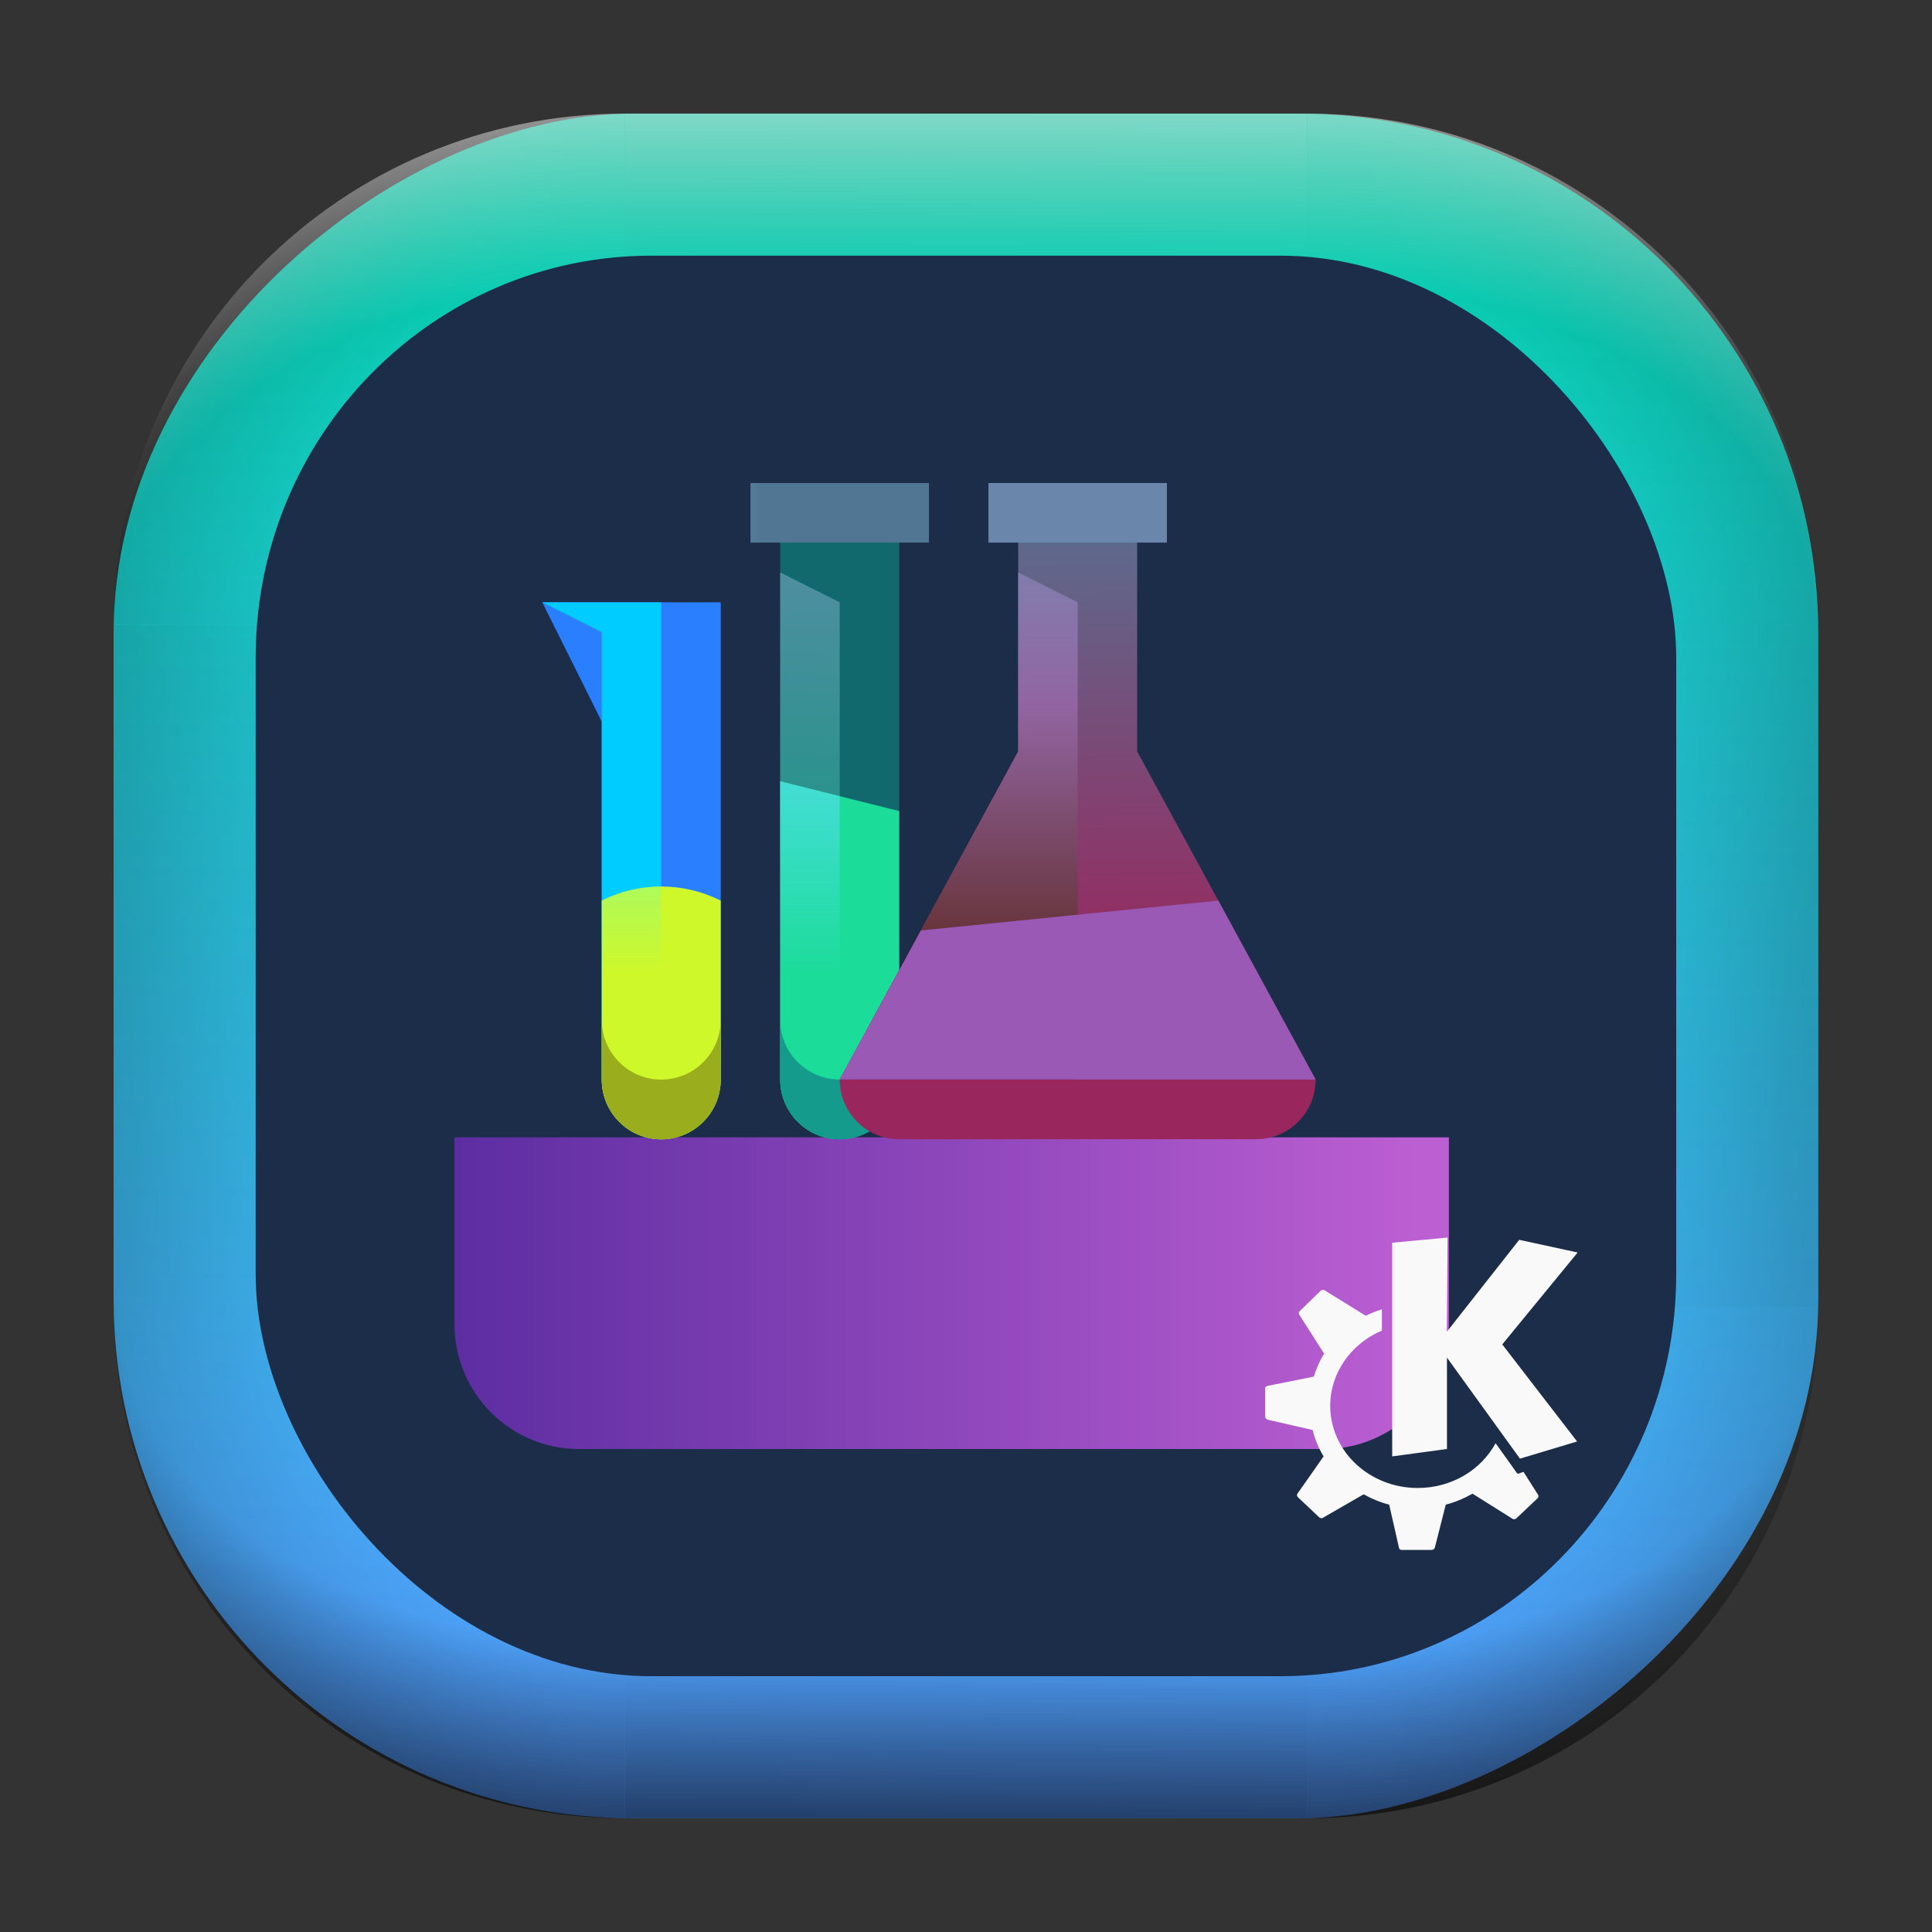 <?xml version="1.0" encoding="UTF-8" standalone="no"?>
<svg
   width="68"
   height="68"
   viewBox="0 0 17.992 17.992"
   version="1.1"
   id="svg1114"
   inkscape:version="1.3.2 (091e20ef0f, 2023-11-25)"
   sodipodi:docname="kdesrc-build.svg"
   xmlns:inkscape="http://www.inkscape.org/namespaces/inkscape"
   xmlns:sodipodi="http://sodipodi.sourceforge.net/DTD/sodipodi-0.dtd"
   xmlns:xlink="http://www.w3.org/1999/xlink"
   xmlns="http://www.w3.org/2000/svg"
   xmlns:svg="http://www.w3.org/2000/svg"
   xmlns:rdf="http://www.w3.org/1999/02/22-rdf-syntax-ns#"
   xmlns:cc="http://creativecommons.org/ns#"
   xmlns:dc="http://purl.org/dc/elements/1.1/">
  <rect x="0" y="0" width="17.992" height="17.992" fill="#333333" stroke="none"/>
  <style
     type="text/css"
     id="current-color-scheme">.ColorScheme-Highlight { color:#5599ff; }
</style>
  <defs
     id="defs1108">
    <linearGradient
       id="linearGradient12"
       inkscape:collect="always">
      <stop
         style="stop-color:#ffffff;stop-opacity:0;"
         offset="0"
         id="stop10" />
      <stop
         id="stop11"
         offset="0.659"
         style="stop-color:#ffffff;stop-opacity:0" />
      <stop
         style="stop-color:#ffffff;stop-opacity:1;"
         offset="1"
         id="stop12" />
    </linearGradient>
    <linearGradient
       id="linearGradient9"
       inkscape:collect="always">
      <stop
         style="stop-color:#000000;stop-opacity:0;"
         offset="0"
         id="stop1" />
      <stop
         id="stop8"
         offset="0.661"
         style="stop-color:#000000;stop-opacity:0" />
      <stop
         style="stop-color:#000000;stop-opacity:1;"
         offset="1"
         id="stop9" />
    </linearGradient>
    <linearGradient
       id="linearGradient7"
       inkscape:collect="always">
      <stop
         style="stop-color:#000000;stop-opacity:0;"
         offset="0"
         id="stop5" />
      <stop
         id="stop6"
         offset="0.659"
         style="stop-color:#000000;stop-opacity:0" />
      <stop
         style="stop-color:#000000;stop-opacity:1;"
         offset="1"
         id="stop7" />
    </linearGradient>
    <linearGradient
       id="linearGradient4"
       inkscape:collect="always">
      <stop
         style="stop-color:#000000;stop-opacity:0;"
         offset="0"
         id="stop2" />
      <stop
         id="stop3"
         offset="0.671"
         style="stop-color:#000000;stop-opacity:0" />
      <stop
         style="stop-color:#000000;stop-opacity:1;"
         offset="1"
         id="stop4" />
    </linearGradient>
    <linearGradient
       inkscape:collect="always"
       id="linearGradient899">
      <stop
         style="stop-color:#00d4aa;stop-opacity:1;"
         offset="0"
         id="stop895" />
      <stop
         style="stop-color:#5599ff;stop-opacity:1;"
         offset="1"
         id="stop897" />
    </linearGradient>
    <linearGradient
       id="linearGradient1167"
       x1="40.752"
       x2="40.752"
       y1="28.508"
       y2="17.206"
       gradientUnits="userSpaceOnUse">
      <stop
         style="stop-color:#84fb6e;stop-opacity:1"
         stop-color="#0ab816"
         offset="0"
         id="stop1163" />
      <stop
         style="stop-color:#0dd41a;stop-opacity:1"
         stop-color="#0cf36c"
         offset="1"
         id="stop1165" />
    </linearGradient>
    <linearGradient
       id="cornerBevel"
       inkscape:collect="always">
      <stop
         style="stop-color:#000000;stop-opacity:0;"
         offset="0"
         id="stop2663" />
      <stop
         id="stop2671"
         offset="0.667"
         style="stop-color:#000000;stop-opacity:0" />
      <stop
         style="stop-color:#000000;stop-opacity:1;"
         offset="1"
         id="stop2661" />
    </linearGradient>
    <linearGradient
       id="bevel"
       inkscape:collect="always">
      <stop
         id="stop2685"
         offset="0"
         style="stop-color:#000000;stop-opacity:1;" />
      <stop
         id="stop2687"
         offset="1"
         style="stop-color:#000000;stop-opacity:0;" />
    </linearGradient>
    <linearGradient
       id="highlightCorner"
       inkscape:collect="always">
      <stop
         style="stop-color:#ffffff;stop-opacity:0;"
         offset="0"
         id="stop2613" />
      <stop
         id="stop2621"
         offset="0.667"
         style="stop-color:#ffffff;stop-opacity:0" />
      <stop
         style="stop-color:#ffffff;stop-opacity:1;"
         offset="1"
         id="stop2611" />
    </linearGradient>
    <linearGradient
       inkscape:collect="always"
       id="highlight">
      <stop
         style="stop-color:#ffffff;stop-opacity:1;"
         offset="0"
         id="stop2921" />
      <stop
         style="stop-color:#ffffff;stop-opacity:0;"
         offset="1"
         id="stop2923" />
    </linearGradient>
    <radialGradient
       inkscape:collect="always"
       xlink:href="#highlightCorner"
       id="radialGradient15"
       gradientUnits="userSpaceOnUse"
       gradientTransform="matrix(0.043,-12.079,17.934,0.064,14.524,-50.374)"
       cx="-4.58"
       cy="-0.502"
       fx="-4.58"
       fy="-0.502"
       r="0.397" />
    <linearGradient
       inkscape:collect="always"
       xlink:href="#highlight"
       id="linearGradient15"
       gradientUnits="userSpaceOnUse"
       x1="-3.845"
       y1="-1.153"
       x2="-3.845"
       y2="-0.895"
       gradientTransform="matrix(6.092,0,0,6.092,32.229,7.154)" />
    <radialGradient
       inkscape:collect="always"
       xlink:href="#linearGradient12"
       id="radialGradient17"
       gradientUnits="userSpaceOnUse"
       gradientTransform="matrix(-0.022,-12.045,-17.968,0.034,1.664,-50.223)"
       cx="-4.575"
       cy="-0.553"
       fx="-4.575"
       fy="-0.553"
       r="0.397" />
    <radialGradient
       inkscape:collect="always"
       xlink:href="#linearGradient7"
       id="radialGradient18"
       gradientUnits="userSpaceOnUse"
       gradientTransform="matrix(0.065,12.1,17.934,-0.096,14.61,64.748)"
       cx="-4.428"
       cy="-0.501"
       fx="-4.428"
       fy="-0.501"
       r="0.397" />
    <linearGradient
       inkscape:collect="always"
       xlink:href="#bevel"
       id="linearGradient18"
       gradientUnits="userSpaceOnUse"
       x1="-3.842"
       y1="-1.451"
       x2="-3.841"
       y2="-1.197"
       gradientTransform="matrix(6.092,0,0,6.092,32.229,-7.154)" />
    <radialGradient
       inkscape:collect="always"
       xlink:href="#linearGradient4"
       id="radialGradient20"
       gradientUnits="userSpaceOnUse"
       gradientTransform="matrix(-0.01,11.991,-17.967,-0.015,1.735,64.306)"
       cx="-4.424"
       cy="-0.55"
       fx="-4.424"
       fy="-0.55"
       r="0.397" />
    <radialGradient
       inkscape:collect="always"
       xlink:href="#cornerBevel"
       id="radialGradient25"
       gradientUnits="userSpaceOnUse"
       gradientTransform="matrix(12.185,0,0,12.185,59.631,10.378)"
       cx="-4.457"
       cy="-0.449"
       fx="-4.457"
       fy="-0.449"
       r="0.397" />
    <linearGradient
       inkscape:collect="always"
       xlink:href="#bevel"
       id="linearGradient25"
       gradientUnits="userSpaceOnUse"
       x1="-3.849"
       y1="-1.146"
       x2="-3.846"
       y2="-0.891"
       gradientTransform="matrix(6.092,0,0,6.092,32.229,7.154)" />
    <radialGradient
       inkscape:collect="always"
       xlink:href="#cornerBevel"
       id="radialGradient29"
       gradientUnits="userSpaceOnUse"
       gradientTransform="matrix(0,-12.185,12.185,0,11.274,-44.428)"
       cx="-4.571"
       cy="-0.487"
       fx="-4.571"
       fy="-0.487"
       r="0.397" />
    <radialGradient
       inkscape:collect="always"
       xlink:href="#cornerBevel"
       id="radialGradient30"
       gradientUnits="userSpaceOnUse"
       gradientTransform="matrix(-12.185,-0.049,0.048,-11.942,-43.502,3.852)"
       cx="-4.534"
       cy="-0.603"
       fx="-4.534"
       fy="-0.603"
       r="0.397" />
    <radialGradient
       inkscape:collect="always"
       xlink:href="#linearGradient9"
       id="radialGradient31"
       gradientUnits="userSpaceOnUse"
       gradientTransform="matrix(0,-12.152,11.979,0,18.476,-48.771)"
       cx="-4.418"
       cy="-0.565"
       fx="-4.418"
       fy="-0.565"
       r="0.397" />
    <linearGradient
       inkscape:collect="always"
       xlink:href="#bevel"
       id="linearGradient34"
       gradientUnits="userSpaceOnUse"
       x1="-3.997"
       y1="-1.222"
       x2="-4"
       y2="-0.967"
       gradientTransform="matrix(6.092,0,0,6.092,17.025,8.05)" />
    <linearGradient
       inkscape:collect="always"
       xlink:href="#bevel"
       id="linearGradient35"
       gradientUnits="userSpaceOnUse"
       x1="-4.092"
       y1="-1.449"
       x2="-4.095"
       y2="-1.197"
       gradientTransform="matrix(6.092,0,0,6.092,16.129,-7.154)" />
    <linearGradient
       inkscape:collect="always"
       xlink:href="#bevel"
       id="linearGradient36"
       gradientUnits="userSpaceOnUse"
       x1="-3.873"
       y1="-1.372"
       x2="-3.877"
       y2="-1.116"
       gradientTransform="matrix(6.092,0,0,6.092,31.333,-8.05)" />
    <linearGradient
       id="paint2_linear_77:3-7"
       x1="79.398"
       y1="-197.844"
       x2="82.901"
       y2="-199.978"
       gradientUnits="userSpaceOnUse"
       gradientTransform="matrix(1.925,0,0,1.731,-40.887,399.617)">
      <stop
         stop-color="#EBFAFF"
         stop-opacity="0.1"
         id="stop29-5-7"
         offset="0"
         style="stop-color:#c3c3c3;stop-opacity:1;" />
      <stop
         offset="1"
         stop-color="#70A9FF"
         stop-opacity="0.5"
         id="stop30-0-1"
         style="stop-color:#05c7ff;stop-opacity:0.8;" />
    </linearGradient>
    <linearGradient
       inkscape:collect="always"
       xlink:href="#linearGradient899"
       id="linearGradient926"
       x1="0.989"
       y1="-9.341"
       x2="16.919"
       y2="-9.225"
       gradientUnits="userSpaceOnUse"
       gradientTransform="translate(-0.926,0.476)" />
    <linearGradient
       id="a"
       x1="7.937"
       x2="7.937"
       y1="15.081"
       y2="1.852"
       gradientTransform="matrix(0.893,0,0,0.893,0.908,0.915)"
       gradientUnits="userSpaceOnUse">
      <stop
         offset="0"
         stop-color="#f1efeb"
         id="stop1-3" />
      <stop
         offset="1"
         stop-color="#fff"
         id="stop2-3" />
    </linearGradient>
    <linearGradient
       id="d-3"
       gradientUnits="userSpaceOnUse"
       x1="6"
       x2="6"
       xlink:href="#a-6"
       y1="58"
       y2="6"
       gradientTransform="scale(0.265)" />
    <linearGradient
       id="a-6"
       gradientUnits="userSpaceOnUse"
       x1="6"
       x2="6"
       y1="58"
       y2="6">
      <stop
         offset="0"
         stop-color="#98a7b0"
         id="stop48" />
      <stop
         offset="1"
         stop-color="#dde1e3"
         id="stop50" />
    </linearGradient>
    <linearGradient
       id="j"
       gradientUnits="userSpaceOnUse"
       x1="32"
       x2="32"
       y1="36"
       y2="28"
       gradientTransform="scale(0.265)">
      <stop
         offset="0"
         stop-color="#5c7274"
         id="stop21" />
      <stop
         offset="1"
         stop-color="#a4a4a4"
         id="stop23" />
    </linearGradient>
    <linearGradient
       id="c"
       x1="21.182"
       x2="49.712"
       y1="40.243"
       y2="40.243"
       gradientTransform="matrix(0.27,0,0,0.27,-0.244,-0.176)"
       gradientUnits="userSpaceOnUse">
      <stop
         offset="0"
         stop-color="#0b4e90"
         id="stop5-3" />
      <stop
         offset="1"
         stop-color="#0d559d"
         id="stop6-3" />
    </linearGradient>
    <linearGradient
       id="d"
       x1="11.804"
       x2="30.743"
       y1="36.254"
       y2="36.254"
       gradientTransform="matrix(0.27,0,0,0.27,-0.244,-0.176)"
       gradientUnits="userSpaceOnUse">
      <stop
         offset="0"
         stop-color="#0078d4"
         id="stop3-6" />
      <stop
         offset="1"
         stop-color="#108ddc"
         id="stop4-6" />
    </linearGradient>
    <filter
       id="f"
       width="1.314"
       height="1.165"
       x="-0.157"
       y="-0.082"
       color-interpolation-filters="sRGB">
      <feGaussianBlur
         stdDeviation="1.152"
         id="feGaussianBlur10" />
    </filter>
    <linearGradient
       id="g"
       x1="11.788"
       x2="52.749"
       y1="25.106"
       y2="25.106"
       gradientTransform="matrix(0.27,0,0,0.27,-0.244,-0.176)"
       gradientUnits="userSpaceOnUse">
      <stop
         offset="0"
         stop-color="#40bfff"
         id="stop1-7" />
      <stop
         offset="1"
         stop-color="#5fde56"
         id="stop2-5" />
    </linearGradient>
    <linearGradient
       inkscape:collect="always"
       xlink:href="#linearGradient1039"
       id="linearGradient1041"
       x1="3.969"
       y1="11.117"
       x2="13.229"
       y2="11.117"
       gradientUnits="userSpaceOnUse" />
    <linearGradient
       inkscape:collect="always"
       id="linearGradient1039">
      <stop
         style="stop-color:#5a2ca0;stop-opacity:1"
         offset="0"
         id="stop1035" />
      <stop
         style="stop-color:#bc5fd3;stop-opacity:1"
         offset="1"
         id="stop1037" />
    </linearGradient>
    <linearGradient
       inkscape:collect="always"
       xlink:href="#e-0"
       id="linearGradient1049"
       x1="5.34"
       y1="8.506"
       x2="6.448"
       y2="8.506"
       gradientUnits="userSpaceOnUse" />
    <linearGradient
       id="e-0"
       x1="3.8"
       x2="3.8"
       y1="8.2"
       y2="14.2"
       gradientUnits="userSpaceOnUse"
       gradientTransform="matrix(1.627,0,0,1.627,-24.618,-56.954)">
      <stop
         stop-color="#2ecc71"
         offset="0"
         id="stop9-93" />
      <stop
         stop-color="#cef829"
         offset="1"
         id="stop10-6" />
    </linearGradient>
    <linearGradient
       inkscape:collect="always"
       xlink:href="#f-0"
       id="linearGradient72"
       gradientUnits="userSpaceOnUse"
       gradientTransform="matrix(0.431,0,0,0.431,3.65,2.941)"
       x1="3.8"
       y1="9.8"
       x2="3.8"
       y2="14.2" />
    <linearGradient
       id="f-0"
       x1="3.8"
       x2="3.8"
       y1="9.8"
       y2="14.2"
       gradientUnits="userSpaceOnUse"
       gradientTransform="matrix(1.627,0,0,1.627,-24.618,-56.954)">
      <stop
         stop-color="#84fe9f"
         offset="0"
         id="stop11-62" />
      <stop
         stop-color="#84fe9f"
         stop-opacity="0"
         offset="1"
         id="stop12-6" />
    </linearGradient>
    <linearGradient
       inkscape:collect="always"
       xlink:href="#g-1"
       id="linearGradient1073"
       x1="7.002"
       y1="6.627"
       x2="8.11"
       y2="6.627"
       gradientUnits="userSpaceOnUse" />
    <linearGradient
       id="g-1"
       x1="7.047"
       x2="6.789"
       y1="3"
       y2="14.194"
       gradientUnits="userSpaceOnUse"
       gradientTransform="matrix(1.627,0,0,1.627,-24.618,-56.954)">
      <stop
         stop-color="#537594"
         offset="0"
         id="stop13-8" />
      <stop
         stop-color="#11686d"
         offset="1"
         id="stop14-7" />
    </linearGradient>
    <linearGradient
       inkscape:collect="always"
       xlink:href="#h"
       id="linearGradient74"
       gradientUnits="userSpaceOnUse"
       gradientTransform="matrix(0.431,0,0,0.431,3.65,2.941)"
       x1="6"
       y1="3.4"
       x2="5.502"
       y2="14.177" />
    <linearGradient
       id="h"
       x1="6"
       x2="5.502"
       y1="3.4"
       y2="14.177"
       gradientUnits="userSpaceOnUse"
       gradientTransform="matrix(1.627,0,0,1.627,-24.618,-56.954)">
      <stop
         stop-color="#5d8da8"
         offset="0"
         id="stop15" />
      <stop
         stop-color="#0e957d"
         offset="1"
         id="stop16" />
    </linearGradient>
    <linearGradient
       inkscape:collect="always"
       xlink:href="#i"
       id="linearGradient1065"
       x1="7.002"
       y1="8.016"
       x2="8.11"
       y2="8.016"
       gradientUnits="userSpaceOnUse" />
    <linearGradient
       id="i"
       x1="7"
       x2="7"
       y1="8.2"
       y2="14.2"
       gradientUnits="userSpaceOnUse"
       gradientTransform="matrix(1.627,0,0,1.627,-24.618,-56.954)">
      <stop
         stop-color="#3daee9"
         offset="0"
         id="stop17" />
      <stop
         stop-color="#1cdc9a"
         offset="1"
         id="stop18" />
    </linearGradient>
    <linearGradient
       inkscape:collect="always"
       xlink:href="#j-3"
       id="linearGradient76"
       gradientUnits="userSpaceOnUse"
       gradientTransform="matrix(0.431,0,0,0.431,3.65,2.941)"
       x1="7"
       y1="8.2"
       x2="7"
       y2="14.2" />
    <linearGradient
       id="j-3"
       x1="7"
       x2="7"
       y1="8.2"
       y2="14.2"
       gradientUnits="userSpaceOnUse"
       gradientTransform="matrix(1.627,0,0,1.627,-24.618,-56.954)">
      <stop
         stop-color="#55def0"
         offset="0"
         id="stop19" />
      <stop
         stop-color="#55def0"
         stop-opacity="0"
         offset="1"
         id="stop20" />
    </linearGradient>
    <linearGradient
       inkscape:collect="always"
       xlink:href="#k"
       id="linearGradient77"
       gradientUnits="userSpaceOnUse"
       gradientTransform="matrix(0.431,0,0,0.431,3.65,2.941)"
       x1="6"
       y1="3.5"
       x2="8"
       y2="3.5" />
    <linearGradient
       id="k"
       x1="6"
       x2="8"
       y1="3.5"
       y2="3.5"
       gradientUnits="userSpaceOnUse"
       gradientTransform="matrix(1.627,0,0,1.627,-24.618,-56.954)">
      <stop
         stop-color="#70a2b9"
         offset="0"
         id="stop21-6" />
      <stop
         stop-color="#507694"
         offset="1"
         id="stop22" />
    </linearGradient>
    <linearGradient
       inkscape:collect="always"
       xlink:href="#l"
       id="linearGradient78"
       gradientUnits="userSpaceOnUse"
       gradientTransform="matrix(0.431,0,0,0.431,3.65,2.941)"
       x1="11"
       y1="3.2"
       x2="11.062"
       y2="14.4" />
    <linearGradient
       id="l"
       x1="11"
       x2="11.062"
       y1="3.2"
       y2="14.4"
       gradientUnits="userSpaceOnUse"
       gradientTransform="matrix(1.627,0,0,1.627,-24.618,-56.954)">
      <stop
         stop-color="#537594"
         offset="0"
         id="stop23-7" />
      <stop
         stop-color="#9a265e"
         offset="1"
         id="stop24" />
    </linearGradient>
    <linearGradient
       inkscape:collect="always"
       xlink:href="#m"
       id="linearGradient79"
       gradientUnits="userSpaceOnUse"
       gradientTransform="matrix(0.431,0,0,0.431,3.65,2.941)"
       x1="9.5"
       y1="2.792"
       x2="9.5"
       y2="14" />
    <linearGradient
       id="m"
       x1="9.5"
       x2="9.5"
       y1="2.792"
       y2="14"
       gradientUnits="userSpaceOnUse"
       gradientTransform="matrix(1.627,0,0,1.627,-24.618,-56.954)">
      <stop
         stop-color="#7998be"
         stop-opacity=".8"
         offset="0"
         id="stop25" />
      <stop
         stop-color="#9265a2"
         offset=".5"
         id="stop26" />
      <stop
         stop-color="#622e2e"
         offset="1"
         id="stop27" />
    </linearGradient>
    <linearGradient
       inkscape:collect="always"
       xlink:href="#n"
       id="linearGradient1081"
       x1="7.556"
       y1="8.294"
       x2="11.988"
       y2="8.294"
       gradientUnits="userSpaceOnUse" />
    <linearGradient
       id="n"
       x1="10.984"
       x2="10.984"
       y1="10.424"
       y2="13.515"
       gradientUnits="userSpaceOnUse"
       gradientTransform="matrix(1.627,0,0,1.627,-24.618,-56.954)">
      <stop
         stop-color="#e74c3c"
         offset="0"
         id="stop28" />
      <stop
         stop-color="#da4453"
         offset=".5"
         id="stop29" />
      <stop
         stop-color="#9b59b6"
         offset="1"
         id="stop30" />
    </linearGradient>
    <linearGradient
       inkscape:collect="always"
       xlink:href="#o"
       id="linearGradient81"
       gradientUnits="userSpaceOnUse"
       gradientTransform="matrix(0.431,0,0,0.431,3.65,2.941)"
       x1="9"
       y1="10.524"
       x2="9"
       y2="13" />
    <linearGradient
       id="o"
       x1="9"
       x2="9"
       y1="10.524"
       y2="13"
       gradientUnits="userSpaceOnUse"
       gradientTransform="matrix(1.627,0,0,1.627,-24.618,-56.954)">
      <stop
         stop-color="#fa8e6c"
         offset="0"
         id="stop31" />
      <stop
         stop-color="#fa8e6c"
         stop-opacity="0"
         offset="1"
         id="stop32" />
    </linearGradient>
    <linearGradient
       inkscape:collect="always"
       xlink:href="#p"
       id="linearGradient82"
       gradientUnits="userSpaceOnUse"
       gradientTransform="matrix(0.431,0,0,0.431,3.65,2.941)"
       x1="9.4"
       y1="3.4"
       x2="12.2"
       y2="3.4" />
    <linearGradient
       id="p"
       x1="9.4"
       x2="12.2"
       y1="3.4"
       y2="3.4"
       gradientUnits="userSpaceOnUse"
       gradientTransform="matrix(1.627,0,0,1.627,-24.618,-56.954)">
      <stop
         stop-color="#99afd2"
         offset="0"
         id="stop33" />
      <stop
         stop-color="#6a87ab"
         offset="1"
         id="stop34" />
    </linearGradient>
  </defs>
  <sodipodi:namedview
     id="base"
     pagecolor="#e2e2e2"
     bordercolor="#666666"
     borderopacity="1.0"
     inkscape:pageopacity="0"
     inkscape:pageshadow="2"
     inkscape:zoom="9.7248729"
     inkscape:cx="33.933605"
     inkscape:cy="32.802485"
     inkscape:document-units="px"
     inkscape:current-layer="layer1"
     inkscape:document-rotation="0"
     showgrid="true"
     units="px"
     inkscape:window-width="1920"
     inkscape:window-height="994"
     inkscape:window-x="0"
     inkscape:window-y="0"
     inkscape:window-maximized="1"
     inkscape:object-paths="true"
     inkscape:snap-grids="true"
     inkscape:snap-intersection-paths="true"
     inkscape:snap-smooth-nodes="true"
     inkscape:snap-midpoints="true"
     inkscape:showpageshadow="2"
     inkscape:pagecheckerboard="0"
     inkscape:deskcolor="#d1d1d1">
    <inkscape:grid
       id="grid2"
       units="px"
       originx="0"
       originy="0"
       spacingx="0.265"
       spacingy="0.265"
       empcolor="#0099e5"
       empopacity="0.302"
       color="#0099e5"
       opacity="0.149"
       empspacing="5"
       dotted="false"
       gridanglex="30"
       gridanglez="30"
       visible="true" />
  </sodipodi:namedview>
  <g
     inkscape:label="Layer 1"
     inkscape:groupmode="layer"
     id="layer1">
    <g
       id="g918"
       transform="translate(0.476,0.926)">
      <rect
         ry="4.836"
         rx="4.836"
         style="fill:url(#linearGradient926);fill-opacity:1;stroke-width:6.092"
         x="0.132"
         y="-16.457"
         width="15.875"
         height="15.875"
         id="use1056"
         transform="rotate(90)"
         class="ColorScheme-Highlight" />
      <path
         d="m 5.345,0.132 c -2.638,0 -4.762,2.124 -4.762,4.762 H 5.345 Z"
         style="opacity:0.15;fill:url(#radialGradient25);fill-opacity:1;stroke-width:6.092"
         id="path20" />
      <rect
         y="0.132"
         x="5.345"
         height="1.587"
         width="6.35"
         id="rect20"
         style="opacity:0.15;fill:url(#linearGradient25);fill-opacity:1;stroke-width:4.836;stroke-linecap:round;stroke-linejoin:round;paint-order:stroke fill markers" />
      <path
         d="m 0.582,11.245 c 0,2.638 2.124,4.762 4.762,4.762 v -4.762 z"
         style="opacity:0.15;fill:url(#radialGradient29);fill-opacity:1;stroke-width:6.092"
         id="use20" />
      <rect
         y="0.582"
         x="-11.245"
         height="1.587"
         width="6.35"
         id="use21"
         style="opacity:0.15;fill:url(#linearGradient34);fill-opacity:1;stroke-width:4.836;stroke-linecap:round;stroke-linejoin:round;paint-order:stroke fill markers"
         transform="rotate(-90)" />
      <path
         d="m 11.695,16.007 c 2.638,0 4.763,-2.124 4.763,-4.762 h -4.763 z"
         style="opacity:0.15;fill:url(#radialGradient30);fill-opacity:1;stroke-width:6.092"
         id="use22" />
      <rect
         y="-16.007"
         x="-11.695"
         height="1.587"
         width="6.35"
         id="use23"
         style="opacity:0.15;fill:url(#linearGradient35);fill-opacity:1;stroke-width:4.836;stroke-linecap:round;stroke-linejoin:round;paint-order:stroke fill markers"
         transform="scale(-1)" />
      <path
         d="m 16.457,4.895 c 0,-2.638 -2.124,-4.762 -4.763,-4.762 V 4.895 Z"
         style="opacity:0.15;fill:url(#radialGradient31);fill-opacity:1;stroke-width:6.092"
         id="use24" />
      <rect
         y="-16.457"
         x="4.895"
         height="1.587"
         width="6.35"
         id="use25"
         style="opacity:0.15;fill:url(#linearGradient36);fill-opacity:1;stroke-width:4.836;stroke-linecap:round;stroke-linejoin:round;paint-order:stroke fill markers"
         transform="rotate(90)" />
      <path
         d="m 5.345,0.132 c -2.638,0 -4.763,2.124 -4.763,4.762 H 5.345 Z"
         style="opacity:0.5;fill:url(#radialGradient15);fill-opacity:1;stroke-width:6.092"
         id="path14" />
      <rect
         y="0.132"
         x="5.345"
         height="1.587"
         width="6.35"
         id="rect14"
         style="opacity:0.5;fill:url(#linearGradient15);fill-opacity:1;stroke-width:4.836;stroke-linecap:round;stroke-linejoin:round;paint-order:stroke fill markers" />
      <path
         d="m 11.695,0.132 c 2.638,0 4.763,2.124 4.763,4.762 h -4.763 z"
         style="opacity:0.5;fill:url(#radialGradient17);fill-opacity:1;stroke-width:6.092"
         id="use14" />
      <path
         id="path17"
         style="opacity:0.5;fill:url(#radialGradient18);fill-opacity:1;stroke-width:6.092"
         d="m 5.345,16.007 c -2.638,0 -4.763,-2.124 -4.763,-4.763 h 4.763 z" />
      <rect
         style="opacity:0.5;fill:url(#linearGradient18);fill-opacity:1;stroke-width:4.836;stroke-linecap:round;stroke-linejoin:round;paint-order:stroke fill markers"
         id="rect17"
         width="6.35"
         height="1.587"
         x="5.345"
         y="-16.007"
         transform="scale(1,-1)" />
      <path
         id="use17"
         style="opacity:0.5;fill:url(#radialGradient20);fill-opacity:1;stroke-width:6.092"
         d="m 11.695,16.007 c 2.638,0 4.763,-2.124 4.763,-4.763 h -4.763 z" />
    </g>
    <rect
       width="13.229"
       height="13.229"
       x="2.381"
       y="2.381"
       rx="3.685"
       ry="3.743"
       id="rect2"
       style="fill:#1c2d4a;stroke-width:0.265;fill-opacity:1" />
    <path
       d="m 4.233,10.592 h 9.26 v 1.741 c 0,0.641 -0.518,1.161 -1.158,1.161 H 5.391 c -0.639,0 -1.158,-0.52 -1.158,-1.161 z"
       id="path35-7"
       style="fill:url(#linearGradient1041);fill-opacity:1" />
    <path
       d="m 5.05,5.609 h 1.662 l -9.27e-5,4.444 c -6.3e-6,0.307 -0.248,0.556 -0.554,0.556 -0.306,0 -0.554,-0.249 -0.554,-0.556 l 1.151e-4,-3.333 z"
       id="path38-8"
       style="fill:#2a7fff;fill-opacity:1;stroke-width:0.431" />
    <path
       d="M 6.158,5.609 H 5.05 L 5.604,5.887 v 4.167 c 0,0.307 0.248,0.556 0.554,0.556 z"
       clip-rule="evenodd"
       fill-rule="evenodd"
       id="path39-9"
       style="fill:#00ccff;fill-opacity:1;stroke-width:0.431" />
    <path
       d="m 5.604,8.387 c 0.349,-0.175 0.759,-0.175 1.108,0 v 1.667 c 0,0.307 -0.248,0.556 -0.554,0.556 -0.306,0 -0.554,-0.249 -0.554,-0.556 z"
       id="path40-7"
       style="fill:url(#linearGradient1049);fill-opacity:1;stroke-width:0.431" />
    <path
       d="m 6.158,8.256 c -0.19,-1.35e-5 -0.38,0.044 -0.554,0.131 l 3.71e-5,1.111 c 9.9e-6,0.307 0.248,0.556 0.554,0.556 z"
       clip-rule="evenodd"
       fill="url(#f)"
       fill-rule="evenodd"
       id="path41-3"
       style="fill:url(#linearGradient72);stroke-width:0.431" />
    <path
       d="m 5.604,9.498 v 0.556 c 0,0.307 0.248,0.556 0.554,0.556 0.306,0 0.554,-0.249 0.554,-0.556 V 9.498 c 0,0.307 -0.248,0.556 -0.554,0.556 -0.306,0 -0.554,-0.249 -0.554,-0.556 z"
       fill="#99ad1d"
       id="path42-6"
       style="stroke-width:0.431" />
    <path
       d="m 7.266,4.498 h 1.108 v 5.555 c 0,0.307 -0.248,0.556 -0.554,0.556 -0.306,0 -0.554,-0.249 -0.554,-0.556 z"
       id="path43-1"
       style="fill:url(#linearGradient1073);fill-opacity:1;stroke-width:0.431" />
    <path
       d="M 7.82,5.609 7.266,5.331 7.266,10.053 c -6.8e-6,0.307 0.248,0.556 0.554,0.556 z"
       clip-rule="evenodd"
       fill="url(#h)"
       fill-rule="evenodd"
       id="path44-2"
       style="fill:url(#linearGradient74);stroke-width:0.431" />
    <path
       d="M 7.266,7.276 8.374,7.553 8.374,10.053 c -1.28e-5,0.307 -0.248,0.556 -0.554,0.556 -0.306,0 -0.554,-0.249 -0.554,-0.556 z"
       id="path45-9"
       style="fill:url(#linearGradient1065);fill-opacity:1;stroke-width:0.431" />
    <path
       d="M 7.82,7.414 7.266,7.276 7.266,9.498 c -1.67e-5,0.307 0.248,0.556 0.554,0.556 z"
       fill="url(#j)"
       id="path46-3"
       style="fill:url(#linearGradient76);stroke-width:0.431" />
    <path
       d="m 7.266,9.498 v 0.556 c 0,0.307 0.248,0.556 0.554,0.556 0.306,0 0.554,-0.249 0.554,-0.556 V 9.498 C 8.374,9.805 8.126,10.053 7.82,10.053 c -0.306,0 -0.554,-0.249 -0.554,-0.556 z"
       fill="#149b8b"
       id="path47-1"
       style="stroke-width:0.431" />
    <path
       d="M 6.989,4.498 H 8.651 V 5.053 H 6.989 Z"
       fill="url(#k)"
       id="path48-9"
       style="fill:url(#linearGradient77);stroke-width:0.431" />
    <path
       d="M 9.482,4.498 H 10.59 v 2.5 l 1.662,3.056 c 0,0.307 -0.248,0.555 -0.554,0.555 H 8.374 c -0.306,0 -0.554,-0.249 -0.554,-0.555 L 9.482,6.998 Z"
       fill="url(#l)"
       id="path49-4"
       style="fill:url(#linearGradient78);stroke-width:0.431" />
    <path
       d="M 10.036,5.609 9.482,5.331 l 1.1e-4,1.667 -1.662,3.056 h 2.216 z"
       clip-rule="evenodd"
       fill="url(#m)"
       fill-rule="evenodd"
       id="path50-7"
       style="fill:url(#linearGradient79);stroke-width:0.431" />
    <path
       d="M 12.252,10.053 11.346,8.387 8.576,8.665 7.82,10.053 Z"
       clip-rule="evenodd"
       fill-rule="evenodd"
       id="path51-8"
       style="fill:url(#linearGradient1081);fill-opacity:1;stroke-width:0.431" />
    <path
       d="M 10.036,8.518 8.576,8.665 7.82,10.053 h 2.216 z"
       fill="url(#o)"
       id="path52-4"
       style="fill:url(#linearGradient81);stroke-width:0.431" />
    <path
       d="M 9.205,4.498 H 10.867 V 5.053 H 9.205 Z"
       fill="url(#p)"
       id="path53-5"
       style="fill:url(#linearGradient82);stroke-width:0.431" />
    <path
       color-rendering="auto"
       shape-rendering="auto"
       image-rendering="auto"
       text-rendering="auto"
       d="m 13.48,11.525 -0.515,0.048 v 1.99 l 0.51,-0.069 v -0.851 l 0.68,0.941 0.532,-0.16 -0.697,-0.904 0.702,-0.856 -0.544,-0.118 -0.674,0.856 z m -1.161,0.487 c -0.005,0 -0.013,0.003 -0.017,0.005 l -0.198,0.193 c -0.008,0.008 -0.012,0.022 -0.005,0.032 l 0.232,0.364 c -0.042,0.066 -0.072,0.139 -0.096,0.214 l -0.43,0.086 c -0.012,0.003 -0.023,0.01 -0.023,0.021 v 0.267 c 0,0.011 0.011,0.024 0.023,0.027 l 0.419,0.096 c 0.022,0.087 0.056,0.17 0.102,0.246 l -0.244,0.348 c -0.007,0.01 -0.003,0.024 0.005,0.032 l 0.198,0.187 c 0.008,0.008 0.024,0.012 0.034,0.005 l 0.38,-0.219 c 0.075,0.041 0.153,0.075 0.238,0.096 l 0.091,0.401 c 0.003,0.012 0.01,0.021 0.023,0.021 h 0.283 c 0.012,0 0.025,-0.01 0.028,-0.021 l 0.102,-0.401 c 0.088,-0.022 0.173,-0.059 0.249,-0.102 l 0.374,0.235 c 0.01,0.006 0.025,0.003 0.034,-0.005 l 0.198,-0.187 c 0.008,-0.008 0.012,-0.022 0.005,-0.032 l -0.136,-0.214 -0.045,0.016 c -0.006,0.003 -0.013,0 -0.017,-0.005 0,0 -0.086,-0.123 -0.198,-0.278 -0.135,0.249 -0.409,0.417 -0.725,0.417 -0.449,0 -0.815,-0.341 -0.815,-0.765 0,-0.312 0.198,-0.58 0.481,-0.701 v -0.198 c -0.051,0.017 -0.1,0.035 -0.147,0.059 0,0 -0.005,0 -0.005,0 l -0.38,-0.235 c -0.005,-0.003 -0.011,-0.006 -0.017,-0.005"
       id="path29-3-5-9"
       style="fill:#f9f9f9;fill-opacity:1;stroke-width:1" />
  </g>
</svg>
